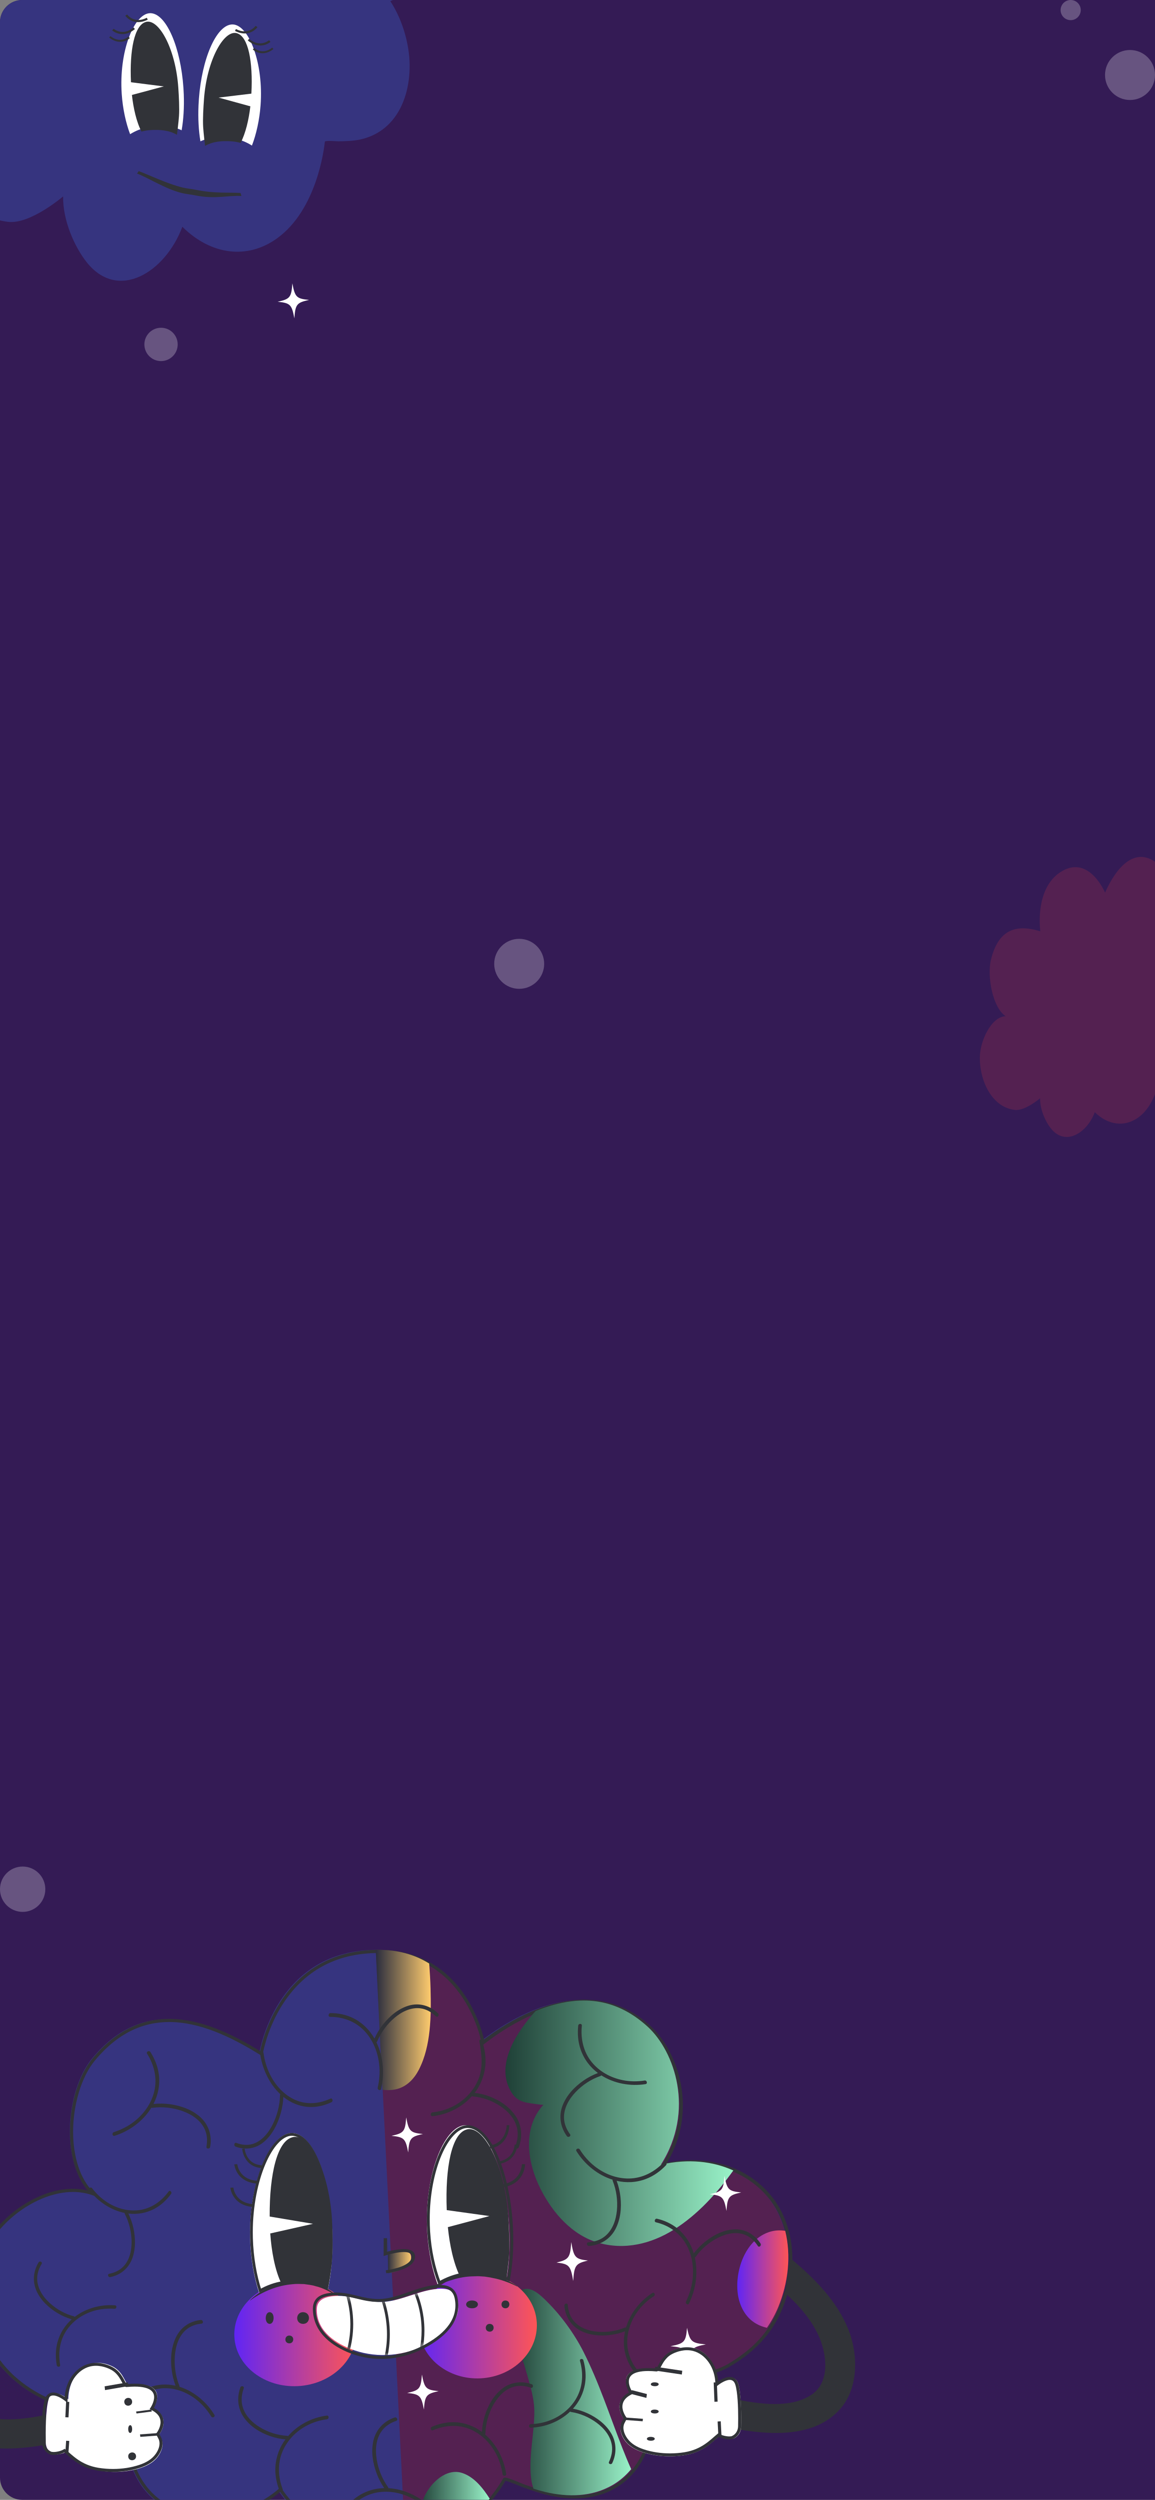 <svg width="208" height="450" viewBox="0 0 208 450" fill="none" xmlns="http://www.w3.org/2000/svg">
<rect x="0" y="0" width="208" height="450" fill="#808080" stroke="none"/>
<g clip-path="url(#clip0_633_8799)">
<rect width="208" height="450" fill="url(#paint0_linear_633_8799)"/>
<circle cx="192.814" cy="1.814" r="1.814" fill="white" fill-opacity="0.25"/>
<circle cx="29" cy="62" r="3" fill="white" fill-opacity="0.25"/>
<circle cx="93.5" cy="173.5" r="4.5" fill="white" fill-opacity="0.25"/>
<circle cx="203.5" cy="13.5" r="4.5" fill="white" fill-opacity="0.25"/>
<circle cx="4.081" cy="340.081" r="4.081" fill="white" fill-opacity="0.25"/>
<path d="M139.768 397.677C136.373 391.528 128.661 387.446 119.041 389.655C125.229 379.918 121.315 369.286 116.721 364.903C107.815 356.406 96.054 360.095 86.496 367.502C86.496 367.502 83.562 350.618 67.143 351.007C49.525 351.424 46.715 369.503 46.715 369.503C36.518 363.088 25.623 359.621 16.592 370.519C11.854 376.237 10.748 389.278 16.363 394.817C8.712 392.168 -0.85 399.13 -3.205 405.498C-6.142 413.441 -4.014 422.487 2.159 428.095C3.925 429.7 5.941 431.012 8.088 431.997C13.36 434.416 23.084 432.474 23.084 432.474C21.428 436.548 22.587 442.216 24.552 445.955C29.659 455.679 43.121 454.719 50.149 448.376C55.321 455.882 63.929 459.917 72.548 458.823C84.079 457.358 89.743 447.461 90.351 446.355C90.543 446.144 93.38 447.398 93.684 447.505C95.435 448.121 97.179 448.732 98.995 449.108C103.07 449.95 107.397 449.664 110.945 447.248C114.072 445.118 116.09 441.642 116.64 437.827C117.125 434.472 116.641 430.963 115.364 427.847C115.364 427.847 125.683 428.769 130.708 425.833C134.98 423.338 138.264 420.167 140.195 415.437C142.5 409.787 142.766 403.112 139.768 397.677Z" fill="#36347F"/>
<path d="M140.187 397.716L140.438 397.579C137.627 392.517 131.91 388.847 124.637 388.848C122.96 388.848 121.201 389.043 119.377 389.459L119.441 389.735L119.683 389.887C122.006 386.255 122.928 382.491 122.927 378.973C122.924 372.986 120.276 367.718 117.317 364.909C113.652 361.43 109.478 359.963 105.191 359.965C98.914 359.968 92.406 363.076 86.69 367.476L86.866 367.699L87.149 367.651C87.144 367.629 86.423 363.494 83.678 359.336C80.94 355.179 76.13 350.995 68.051 351C67.865 351 67.678 351.002 67.489 351.006C58.567 351.212 53.35 355.892 50.417 360.493C47.476 365.096 46.77 369.623 46.765 369.645L47.048 369.689L47.201 369.449C41.725 366.027 36.03 363.424 30.473 363.421C25.634 363.416 20.921 365.422 16.677 370.52C14.095 373.624 12.598 378.756 12.595 383.741C12.597 388.124 13.756 392.408 16.467 395.071L16.669 394.87L16.763 394.602C15.584 394.197 14.362 394.012 13.131 394.012C9.635 394.014 6.076 395.494 3.129 397.647C0.183 399.804 -2.155 402.633 -3.186 405.398C-4.077 407.791 -4.508 410.284 -4.508 412.754C-4.508 418.546 -2.136 424.214 2.258 428.183C4.049 429.8 6.091 431.121 8.266 432.112C10.358 433.064 13.07 433.345 15.628 433.346C19.734 433.346 23.442 432.609 23.453 432.607L23.396 432.33L23.131 432.224C22.56 433.62 22.317 435.185 22.317 436.79C22.318 439.991 23.281 443.352 24.611 445.872C27.337 451.036 32.422 453.238 37.627 453.233C42.381 453.232 47.262 451.42 50.679 448.358L50.486 448.148L50.249 448.308C54.914 455.038 62.348 459 70.1 459C71.044 459 71.993 458.941 72.942 458.821C78.789 458.084 83.147 455.219 86.113 452.41C89.08 449.6 90.663 446.839 90.976 446.274L90.725 446.138L90.937 446.328L90.775 446.184L90.832 446.394L90.937 446.328L90.775 446.184L90.832 446.394L90.802 446.28L90.814 446.397L90.832 446.394L90.802 446.28L90.814 446.397L90.814 446.398C90.833 446.397 90.918 446.408 91.023 446.435C91.402 446.529 92.084 446.787 92.686 447.029C92.988 447.15 93.273 447.268 93.499 447.361C93.726 447.455 93.884 447.521 93.965 447.549C95.717 448.161 97.475 448.775 99.319 449.154C100.666 449.431 102.041 449.586 103.41 449.587C106.241 449.587 109.051 448.918 111.5 447.26C114.703 445.091 116.76 441.561 117.322 437.695C117.448 436.827 117.51 435.948 117.51 435.069C117.51 432.517 116.991 429.96 116.027 427.62L115.761 427.727L115.736 428.009C115.741 428.01 117.286 428.147 119.475 428.147C122.963 428.142 128.071 427.813 131.263 425.968C135.575 423.467 138.923 420.26 140.879 415.489C142.029 412.689 142.678 409.639 142.678 406.606C142.678 403.48 141.987 400.371 140.438 397.579L140.187 397.716L139.935 397.852C141.432 400.549 142.105 403.562 142.105 406.606C142.105 409.56 141.471 412.54 140.348 415.276C138.441 419.915 135.213 423.015 130.973 425.479C127.987 427.222 122.919 427.585 119.475 427.58C118.393 427.58 117.469 427.547 116.817 427.513C116.164 427.478 115.788 427.445 115.787 427.445L115.318 427.403L115.495 427.834C116.432 430.106 116.936 432.593 116.936 435.069C116.936 435.922 116.877 436.774 116.754 437.614C116.214 441.337 114.232 444.724 111.176 446.792C108.838 448.375 106.152 449.02 103.41 449.02C102.085 449.02 100.748 448.869 99.436 448.599C97.642 448.231 95.908 447.628 94.156 447.015C94.107 446.998 93.894 446.91 93.62 446.797C93.204 446.625 92.627 446.389 92.1 446.193C91.836 446.095 91.585 446.007 91.369 445.943C91.149 445.879 90.98 445.834 90.814 445.831L90.685 445.846C90.638 445.859 90.572 445.883 90.512 445.948L90.49 445.973L90.474 446.002C90.177 446.537 88.622 449.249 85.716 452.001C82.809 454.753 78.563 457.541 72.869 458.259C71.945 458.376 71.02 458.434 70.1 458.434C62.548 458.434 55.286 454.572 50.722 447.988L50.537 447.72L50.294 447.938C46.998 450.897 42.234 452.668 37.627 452.667C32.574 452.662 27.739 450.561 25.119 445.609C23.831 443.174 22.889 439.878 22.89 436.79C22.89 435.241 23.126 433.746 23.662 432.436L23.862 431.948L23.34 432.051C23.339 432.052 23.114 432.097 22.707 432.165C21.487 432.37 18.656 432.78 15.628 432.78C13.114 432.781 10.464 432.493 8.506 431.598C6.383 430.63 4.39 429.34 2.645 427.764C-1.623 423.911 -3.935 418.394 -3.935 412.754C-3.935 410.349 -3.515 407.923 -2.648 405.593C-1.675 402.971 0.599 400.2 3.47 398.103C6.34 396.003 9.802 394.577 13.131 394.579C14.304 394.579 15.461 394.754 16.574 395.137L17.767 395.548L16.87 394.669C14.32 392.175 13.166 388.03 13.168 383.741C13.165 378.869 14.657 373.826 17.12 370.88C21.289 365.887 25.798 363.992 30.473 363.987C35.843 363.984 41.459 366.527 46.895 369.928L47.264 370.159L47.332 369.732C47.332 369.732 47.341 369.667 47.366 369.538C47.547 368.572 48.512 364.154 51.466 359.954C54.425 355.753 59.334 351.769 67.503 351.573C67.687 351.569 67.87 351.566 68.051 351.566C75.916 351.571 80.514 355.595 83.198 359.646C84.535 361.671 85.384 363.702 85.897 365.224C86.153 365.985 86.325 366.618 86.433 367.06C86.487 367.281 86.525 367.455 86.55 367.571C86.574 367.689 86.584 367.747 86.584 367.748L86.665 368.213L87.042 367.923C92.695 363.567 99.11 360.529 105.191 360.532C109.346 360.534 113.35 361.936 116.92 365.318C119.754 367.999 122.358 373.155 122.354 378.973C122.354 382.394 121.462 386.045 119.199 389.584L118.827 390.166L119.506 390.011C121.29 389.604 123.005 389.415 124.637 389.415C131.712 389.416 137.223 392.973 139.935 397.852L140.187 397.716Z" fill="#313338"/>
<path d="M73.036 459C84.486 457.533 90.11 447.62 90.714 446.512C90.905 446.301 93.722 447.557 94.023 447.664C95.762 448.28 97.494 448.892 99.297 449.269C103.344 450.113 107.64 449.826 111.163 447.406C114.268 445.272 116.272 441.79 116.818 437.97C117.3 434.609 116.819 431.094 115.551 427.973C115.551 427.973 125.797 428.897 130.787 425.956C135.029 423.457 138.29 420.281 140.207 415.543C142.496 409.884 142.761 403.198 139.783 397.754C136.412 391.594 128.755 387.506 119.202 389.719C125.346 379.965 121.46 369.316 116.899 364.926C108.055 356.415 96.377 360.11 86.886 367.53C86.886 367.53 83.973 350.617 67.669 351.007" fill="#542151"/>
<path d="M73.109 459C78.942 458.261 83.29 455.392 86.249 452.578C89.208 449.763 90.788 446.998 91.1 446.432L90.849 446.296L91.061 446.486L90.9 446.341L90.956 446.552L91.061 446.486L90.9 446.341L90.956 446.552L90.926 446.438L90.938 446.555L90.956 446.552L90.926 446.438L90.938 446.555L90.939 446.556C90.958 446.554 91.042 446.566 91.147 446.593C91.525 446.687 92.205 446.945 92.806 447.188C93.108 447.309 93.392 447.427 93.617 447.52C93.844 447.615 94.001 447.681 94.082 447.709C95.83 448.322 97.584 448.937 99.423 449.317C100.766 449.594 102.139 449.75 103.505 449.75C106.328 449.75 109.132 449.08 111.574 447.419C114.77 445.247 116.822 441.711 117.383 437.839C117.508 436.969 117.57 436.089 117.57 435.209C117.57 432.652 117.052 430.091 116.09 427.747L115.825 427.854L115.8 428.136C115.806 428.137 117.347 428.274 119.531 428.274C123.01 428.269 128.106 427.94 131.291 426.093C135.592 423.587 138.931 420.374 140.884 415.595C142.03 412.791 142.678 409.736 142.678 406.699C142.678 403.567 141.989 400.452 140.443 397.657C137.639 392.585 131.936 388.91 124.68 388.911C123.007 388.911 121.253 389.106 119.433 389.523L119.497 389.8L119.738 389.951C122.055 386.313 122.975 382.543 122.975 379.019C122.971 373.023 120.33 367.746 117.378 364.932C113.721 361.447 109.557 359.978 105.281 359.98C99.019 359.983 92.526 363.096 86.825 367.503L87 367.727L87.282 367.679C87.277 367.657 86.558 363.514 83.819 359.35C81.088 355.186 76.29 350.995 68.23 351C68.045 351 67.858 351.002 67.669 351.006L67.683 351.574C67.867 351.57 68.049 351.567 68.23 351.567C76.077 351.572 80.663 355.602 83.341 359.66C84.675 361.689 85.522 363.723 86.033 365.247C86.288 366.009 86.461 366.644 86.568 367.087C86.622 367.308 86.66 367.482 86.684 367.599C86.708 367.717 86.718 367.775 86.718 367.775L86.799 368.242L87.176 367.951C92.814 363.588 99.214 360.545 105.281 360.548C109.426 360.55 113.42 361.954 116.982 365.342C119.809 368.028 122.406 373.192 122.403 379.019C122.402 382.446 121.513 386.103 119.255 389.648L118.884 390.231L119.561 390.076C121.341 389.668 123.052 389.478 124.68 389.478C131.738 389.48 137.236 393.042 139.941 397.929C141.435 400.631 142.106 403.649 142.106 406.699C142.106 409.657 141.474 412.642 140.354 415.382C138.451 420.03 135.231 423.134 131.001 425.603C128.022 427.349 122.967 427.712 119.531 427.707C118.451 427.707 117.529 427.673 116.879 427.64C116.228 427.605 115.852 427.571 115.852 427.571L115.384 427.53L115.561 427.961C116.495 430.236 116.998 432.728 116.998 435.209C116.998 436.062 116.939 436.916 116.816 437.757C116.277 441.487 114.3 444.879 111.252 446.951C108.919 448.536 106.239 449.182 103.505 449.182C102.182 449.182 100.848 449.031 99.539 448.761C97.75 448.392 96.02 447.788 94.273 447.174C94.224 447.157 94.011 447.069 93.737 446.955C93.323 446.784 92.747 446.547 92.222 446.351C91.958 446.252 91.708 446.165 91.492 446.1C91.273 446.036 91.104 445.991 90.939 445.988L90.81 446.003C90.762 446.017 90.697 446.04 90.637 446.106L90.615 446.13L90.599 446.159C90.303 446.695 88.751 449.412 85.853 452.168C82.953 454.925 78.716 457.717 73.037 458.437L73.109 459Z" fill="#313338"/>
<path d="M112.051 440.605C109.78 434.825 107.879 428.874 105.058 423.318C103.436 420.124 101.077 416.866 98.517 414.328C97.568 413.387 95.836 411.591 94.283 412.103C91.621 412.982 92.511 418.036 92.88 419.932C93.474 422.979 94.512 425.918 95.335 428.909C95.685 430.186 96.012 431.487 96.149 432.807C96.298 434.237 96.188 435.699 96.066 437.126C95.81 440.108 95.292 443.132 95.644 446.126C95.722 446.788 95.876 447.402 96.07 447.99C97.016 448.287 97.97 448.555 98.945 448.754C103.06 449.593 107.43 449.309 111.013 446.898C112.02 446.221 112.897 445.396 113.665 444.479C113.094 443.2 112.561 441.904 112.051 440.605Z" fill="url(#paint1_linear_633_8799)"/>
<path d="M71.584 376.021C73.337 375.529 74.601 374.185 75.44 372.554C77.645 368.264 77.652 362.789 77.539 358.054C77.502 356.516 77.406 354.986 77.291 353.457C74.794 351.906 71.64 350.908 67.669 351.007L68.875 376.18C69.792 376.301 70.725 376.262 71.584 376.021Z" fill="url(#paint2_linear_633_8799)"/>
<path d="M83.207 445.158C80.37 444.248 77.689 446.9 76.582 449.086C75.263 451.691 75.294 454.75 75.703 457.597C81.66 456.127 85.774 452.556 88.191 449.794C86.982 447.897 85.394 445.86 83.207 445.158Z" fill="url(#paint3_linear_633_8799)"/>
<path d="M138.721 401.726C134.343 403 132.383 408.493 132.834 412.658C133.059 414.725 133.979 416.81 135.747 418.021C136.477 418.521 137.278 418.841 138.113 419.026C138.904 417.881 139.6 416.639 140.168 415.25C141.926 410.953 142.515 406.071 141.409 401.575C140.524 401.438 139.621 401.464 138.721 401.726Z" fill="url(#paint4_linear_633_8799)"/>
<path d="M96.449 362.008C93.084 365.76 88.995 371.718 92.158 376.744C92.771 377.718 93.658 378.251 94.771 378.485C95.106 378.556 97.769 378.978 97.87 378.868C93.972 383.132 94.986 389.438 97.414 394.173C99.568 398.372 103.03 402.342 107.715 403.711C112.445 405.092 117.247 403.931 121.339 401.367C125.635 398.674 129.133 394.798 132.063 390.71C128.447 389.073 123.994 388.523 119.023 389.662C125.198 379.964 121.495 369.257 116.632 364.823C110.509 359.239 103.707 359.062 96.449 362.008Z" fill="url(#paint5_linear_633_8799)"/>
<path d="M76.161 384.147C73.931 384.635 73.687 384.939 73.51 387.468C73.047 384.977 72.772 384.703 70.5 384.476C72.731 383.989 72.974 383.684 73.151 381.156C73.614 383.647 73.89 383.921 76.161 384.147Z" fill="white"/>
<path d="M105.881 406.921C103.65 407.463 103.408 407.801 103.23 410.61C102.767 407.843 102.491 407.538 100.22 407.287C102.451 406.745 102.694 406.406 102.872 403.597C103.334 406.365 103.61 406.67 105.881 406.921Z" fill="white"/>
<path d="M133.479 394.667C131.248 395.154 131.005 395.459 130.827 397.987C130.365 395.497 130.089 395.222 127.818 394.996C130.049 394.508 130.292 394.204 130.469 391.675C130.932 394.166 131.208 394.441 133.479 394.667Z" fill="white"/>
<path d="M127.11 422.017C124.601 422.505 124.327 422.81 124.128 425.338C123.607 422.847 123.297 422.573 120.742 422.346C123.252 421.858 123.525 421.554 123.724 419.026C124.245 421.517 124.556 421.791 127.11 422.017Z" fill="white"/>
<path d="M78.992 430.433C76.761 430.921 76.518 431.226 76.34 433.753C75.878 431.263 75.602 430.989 73.331 430.762C75.561 430.274 75.804 429.97 75.982 427.442C76.444 429.933 76.721 430.207 78.992 430.433Z" fill="white"/>
<path d="M136.954 403.844C135.848 402.172 134.123 401.206 132.184 401.314C130.287 401.42 128.495 402.328 126.995 403.524C126.23 404.133 125.54 404.843 124.94 405.631C124.434 403.956 123.513 402.428 122.114 401.25C121.012 400.323 119.698 399.721 118.33 399.399C117.931 399.305 117.728 399.947 118.129 400.041C120.33 400.56 122.313 401.847 123.512 403.907C124.635 405.835 124.992 408.155 124.718 410.386C124.55 411.746 124.14 413.071 123.544 414.286C123.355 414.67 123.889 415.042 124.078 414.654C125.323 412.119 125.743 409.092 125.13 406.367L125.278 406.254C126.323 404.801 127.733 403.613 129.287 402.827C130.774 402.074 132.541 401.665 134.137 402.28C135.118 402.657 135.889 403.404 136.481 404.3C136.716 404.656 137.187 404.198 136.954 403.844Z" fill="#313338"/>
<path d="M78.873 362.408C77.406 361.023 75.487 360.476 73.601 361.034C71.755 361.58 70.194 362.89 68.986 364.413C68.371 365.19 67.852 366.048 67.438 366.963C66.562 365.435 65.309 364.148 63.663 363.318C62.368 362.664 60.937 362.38 59.517 362.381C59.103 362.383 59.048 363.06 59.464 363.059C61.75 363.056 63.994 363.859 65.642 365.601C67.184 367.233 68.06 369.429 68.293 371.684C68.436 373.058 68.332 374.455 68.019 375.787C67.92 376.208 68.53 376.449 68.629 376.025C69.283 373.244 69.011 370.174 67.792 367.641C67.841 367.607 67.885 367.564 67.913 367.496C68.613 365.825 69.734 364.329 71.087 363.195C72.383 362.109 74.032 361.296 75.743 361.527C76.796 361.67 77.725 362.224 78.51 362.965C78.822 363.26 79.183 362.7 78.873 362.408Z" fill="#313338"/>
<path d="M37.851 386.463C38.204 384.455 37.598 382.483 36.077 381.109C34.587 379.765 32.612 379.067 30.653 378.789C29.654 378.648 28.64 378.633 27.637 378.741C28.439 377.18 28.829 375.413 28.614 373.534C28.446 372.056 27.889 370.649 27.096 369.399C26.866 369.035 26.262 369.335 26.494 369.702C27.77 371.713 28.342 374.105 27.787 376.455C27.268 378.656 25.901 380.561 24.125 381.93C23.043 382.765 21.806 383.394 20.506 383.806C20.096 383.935 20.232 384.597 20.645 384.466C23.358 383.607 25.801 381.784 27.262 379.402C27.317 379.428 27.378 379.443 27.451 379.433C29.253 379.189 31.14 379.404 32.852 380.011C34.491 380.592 36.095 381.625 36.853 383.252C37.318 384.252 37.368 385.356 37.179 386.431C37.104 386.858 37.777 386.887 37.851 386.463Z" fill="#313338"/>
<path d="M71.06 435.176C69.151 435.828 67.727 437.309 67.255 439.311C66.794 441.268 67.124 443.344 67.811 445.205C68.161 446.154 68.629 447.054 69.198 447.887C67.463 447.929 65.745 448.433 64.216 449.524C63.014 450.383 62.056 451.549 61.347 452.848C61.14 453.226 61.687 453.614 61.895 453.233C63.036 451.143 64.841 449.491 67.144 448.851C69.3 448.253 71.601 448.543 73.631 449.451C74.868 450.004 76 450.793 76.973 451.741C77.28 452.04 77.79 451.603 77.48 451.301C75.449 449.323 72.709 448.045 69.95 447.9L69.888 447.717C68.821 446.247 68.114 444.48 67.83 442.68C67.557 440.957 67.694 439.046 68.746 437.598C69.394 436.707 70.329 436.134 71.352 435.784C71.757 435.645 71.463 435.039 71.06 435.176Z" fill="#313338"/>
<path d="M102.078 384.516C100.905 382.891 100.585 380.874 101.323 378.986C102.045 377.138 103.47 375.648 105.063 374.539C105.875 373.973 106.754 373.513 107.676 373.167C106.303 372.136 105.202 370.74 104.58 368.979C104.09 367.594 103.971 366.1 104.125 364.642C104.17 364.218 104.826 364.219 104.782 364.646C104.533 366.992 105.064 369.366 106.561 371.206C107.963 372.929 109.979 374.016 112.12 374.449C113.425 374.713 114.777 374.726 116.09 374.518C116.505 374.453 116.671 375.1 116.253 375.165C113.513 375.598 110.592 375.057 108.29 373.588C108.253 373.635 108.206 373.676 108.138 373.7C106.458 374.276 104.901 375.298 103.667 376.591C102.486 377.828 101.529 379.451 101.567 381.227C101.591 382.32 102.024 383.321 102.653 384.191C102.902 384.537 102.326 384.859 102.078 384.516Z" fill="#313338"/>
<path d="M43.279 429.778C42.606 431.659 42.828 433.68 44 435.287C45.147 436.859 46.855 437.893 48.621 438.518C49.522 438.836 50.459 439.034 51.406 439.111C50.394 440.478 49.728 442.12 49.603 443.978C49.505 445.441 49.778 446.906 50.296 448.261C50.447 448.655 51.058 448.473 50.906 448.076C50.071 445.895 49.954 443.474 50.873 441.298C51.733 439.26 53.328 437.661 55.208 436.657C56.353 436.045 57.608 435.66 58.882 435.496C59.285 435.444 59.273 434.779 58.867 434.831C56.208 435.172 53.63 436.496 51.867 438.538C51.821 438.504 51.767 438.477 51.698 438.473C49.987 438.384 48.276 437.834 46.796 436.936C45.379 436.075 44.07 434.784 43.65 433.071C43.391 432.017 43.536 430.938 43.896 429.931C44.039 429.532 43.42 429.381 43.279 429.778Z" fill="#313338"/>
<path d="M101.637 415.043C101.788 416.959 102.788 418.615 104.468 419.506C106.111 420.377 108.038 420.543 109.855 420.33C110.78 420.221 111.69 419.993 112.561 419.655C112.206 421.271 112.269 422.976 112.897 424.64C113.391 425.948 114.216 427.1 115.215 428.052C115.506 428.329 115.975 427.911 115.683 427.632C114.075 426.1 113.008 424.053 112.958 421.777C112.911 419.644 113.69 417.579 114.958 415.906C115.732 414.887 116.692 414.018 117.758 413.332C118.095 413.116 117.82 412.545 117.48 412.763C115.255 414.194 113.496 416.44 112.743 418.962L112.566 418.978C111.013 419.632 109.276 419.885 107.604 419.739C106.005 419.6 104.33 419.04 103.276 417.736C102.627 416.934 102.326 415.938 102.246 414.912C102.214 414.505 101.605 414.639 101.637 415.043Z" fill="#313338"/>
<path d="M95.738 429.182C93.878 428.535 91.902 428.811 90.354 430.056C88.841 431.275 87.867 433.058 87.297 434.891C87.007 435.826 86.835 436.794 86.782 437.771C85.417 436.762 83.792 436.117 81.966 436.033C80.53 435.966 79.1 436.282 77.784 436.849C77.401 437.014 77.594 437.638 77.98 437.472C80.098 436.56 82.469 436.381 84.625 437.275C86.644 438.112 88.249 439.715 89.279 441.626C89.906 442.79 90.314 444.072 90.504 445.38C90.565 445.793 91.217 445.765 91.156 445.348C90.758 442.618 89.399 439.998 87.354 438.233C87.387 438.184 87.412 438.128 87.414 438.056C87.46 436.293 87.959 434.519 88.805 432.975C89.615 431.495 90.849 430.118 92.519 429.643C93.546 429.352 94.607 429.475 95.603 429.822C95.999 429.959 96.131 429.319 95.738 429.182Z" fill="#313338"/>
<path d="M106.086 404.298C108.111 404.148 109.867 403.082 110.822 401.281C111.756 399.518 111.948 397.444 111.737 395.487C111.629 394.49 111.396 393.51 111.046 392.57C112.749 392.962 114.552 392.906 116.313 392.241C117.699 391.718 118.923 390.838 119.936 389.769C120.231 389.458 119.793 388.95 119.496 389.262C117.865 390.983 115.695 392.118 113.29 392.156C111.037 392.193 108.863 391.34 107.108 389.964C106.037 389.124 105.128 388.085 104.412 386.933C104.187 386.569 103.581 386.861 103.809 387.229C105.301 389.633 107.659 391.542 110.316 392.369C110.305 392.428 110.304 392.491 110.332 392.559C111.009 394.236 111.262 396.108 111.094 397.905C110.934 399.627 110.329 401.425 108.944 402.551C108.091 403.244 107.037 403.561 105.953 403.641C105.522 403.673 105.659 404.329 106.086 404.298Z" fill="#313338"/>
<path d="M93.421 386.536C94.142 384.624 93.967 382.544 92.828 380.864C91.713 379.22 90.021 378.113 88.261 377.425C87.364 377.074 86.428 376.846 85.478 376.742C86.527 375.366 87.234 373.699 87.404 371.794C87.538 370.296 87.298 368.786 86.809 367.381C86.667 366.972 86.259 367.093 86.337 367.523C86.784 369.974 87.04 372.302 86.065 374.511C85.152 376.58 83.513 378.178 81.6 379.159C80.435 379.757 79.166 380.119 77.882 380.252C77.477 380.295 77.472 380.978 77.881 380.935C80.561 380.656 83.181 379.366 85.001 377.316C85.047 377.354 85.1 377.383 85.17 377.388C86.886 377.525 88.592 378.136 90.057 379.097C91.461 380.018 92.744 381.378 93.126 383.147C93.361 384.236 93.19 385.339 92.804 386.363C92.651 386.769 93.269 386.939 93.421 386.536Z" fill="#313338"/>
<path d="M19.852 409.903C21.654 409.552 23.122 408.376 23.796 406.599C24.455 404.859 24.417 402.908 24.029 401.108C23.832 400.191 23.522 399.302 23.113 398.463C24.682 398.651 26.293 398.41 27.807 397.607C28.998 396.975 30.006 396.028 30.807 394.927C31.04 394.606 30.596 394.178 30.361 394.501C29.072 396.273 27.24 397.557 25.085 397.844C23.067 398.113 21.03 397.545 19.314 396.446C18.268 395.777 17.346 394.904 16.588 393.905C16.348 393.59 15.834 393.926 16.076 394.244C17.66 396.327 19.969 397.86 22.438 398.352L22.471 398.528C23.249 400.019 23.666 401.735 23.698 403.426C23.728 405.046 23.368 406.785 22.239 407.978C21.544 408.713 20.63 409.118 19.665 409.306C19.282 409.38 19.471 409.977 19.852 409.903Z" fill="#313338"/>
<path d="M110.258 443.376C111.078 441.626 111.04 439.657 110.041 437.995C109.063 436.369 107.493 435.208 105.831 434.437C104.983 434.044 104.09 433.763 103.176 433.598C104.279 432.376 105.07 430.857 105.355 429.076C105.579 427.675 105.443 426.236 105.058 424.88C104.946 424.485 104.335 424.602 104.448 425C105.068 427.182 104.97 429.529 103.885 431.54C102.87 433.423 101.179 434.812 99.262 435.6C98.095 436.081 96.841 436.333 95.588 436.369C95.192 436.38 95.145 437.022 95.544 437.011C98.16 436.937 100.782 435.907 102.675 434.106C102.718 434.144 102.768 434.175 102.836 434.185C104.491 434.434 106.106 435.129 107.466 436.137C108.769 437.103 109.928 438.473 110.186 440.165C110.345 441.206 110.11 442.233 109.671 443.17C109.497 443.542 110.085 443.746 110.258 443.376Z" fill="#313338"/>
<path d="M42.422 386.414C44.211 387.088 46.111 386.8 47.598 385.503C49.054 384.235 49.99 382.377 50.539 380.467C50.818 379.493 50.983 378.485 51.034 377.467C52.346 378.518 53.908 379.191 55.664 379.278C57.046 379.348 58.42 379.018 59.686 378.428C60.053 378.257 59.868 377.606 59.498 377.779C57.461 378.728 55.181 378.915 53.108 377.984C51.167 377.112 49.623 375.443 48.633 373.452C48.029 372.24 47.638 370.904 47.454 369.542C47.397 369.112 46.769 369.141 46.827 369.575C47.21 372.418 48.517 375.147 50.484 376.987C50.452 377.037 50.428 377.096 50.426 377.17C50.382 379.006 49.902 380.854 49.088 382.464C48.31 384.005 47.123 385.44 45.517 385.933C44.53 386.237 43.51 386.109 42.551 385.748C42.172 385.604 42.044 386.272 42.422 386.414Z" fill="#313338"/>
<path d="M36.162 417.625C34.232 417.809 32.574 418.905 31.691 420.725C30.828 422.507 30.678 424.588 30.91 426.544C31.029 427.542 31.267 428.52 31.616 429.456C29.984 429.091 28.266 429.177 26.595 429.872C25.281 430.419 24.128 431.321 23.178 432.409C22.902 432.725 23.328 433.227 23.606 432.909C25.135 431.158 27.187 429.986 29.481 429.907C31.63 429.834 33.718 430.652 35.415 432.003C36.449 432.825 37.334 433.851 38.035 434.994C38.256 435.354 38.829 435.051 38.606 434.688C37.143 432.304 34.864 430.43 32.315 429.645C32.325 429.585 32.325 429.522 32.297 429.455C31.625 427.786 31.353 425.916 31.485 424.112C31.611 422.385 32.159 420.573 33.464 419.422C34.266 418.714 35.266 418.378 36.3 418.28C36.71 418.241 36.569 417.586 36.162 417.625Z" fill="#313338"/>
<path d="M6.945 407.263C5.972 408.876 5.816 410.792 6.631 412.511C7.428 414.192 8.851 415.484 10.403 416.408C11.194 416.878 12.041 417.245 12.919 417.501C11.719 418.57 10.796 419.963 10.343 421.662C9.987 422.999 9.98 424.41 10.224 425.767C10.295 426.162 10.903 426.112 10.832 425.715C10.439 423.53 10.765 421.263 12.023 419.425C13.201 417.702 14.992 416.532 16.944 415.967C18.134 415.623 19.385 415.511 20.616 415.608C21.004 415.638 21.113 415.018 20.721 414.988C18.154 414.785 15.488 415.51 13.458 417.06L13.309 416.966C11.713 416.55 10.201 415.706 8.968 414.585C7.788 413.51 6.789 412.059 6.701 410.388C6.648 409.361 6.978 408.389 7.499 407.525C7.706 407.183 7.15 406.923 6.945 407.263Z" fill="#313338"/>
<path d="M64.12 419.494C64.393 424.712 59.71 429.204 53.659 429.527C47.608 429.849 42.48 425.881 42.206 420.662C41.932 415.443 46.616 410.951 52.667 410.629C58.718 410.306 63.846 414.275 64.12 419.494Z" fill="url(#paint6_linear_633_8799)"/>
<path d="M75.466 419.228C75.746 424.448 80.72 428.432 86.575 428.126C92.431 427.821 96.95 423.342 96.67 418.123C96.39 412.903 91.416 408.919 85.56 409.224C79.706 409.53 75.186 414.008 75.466 419.228Z" fill="url(#paint7_linear_633_8799)"/>
<path d="M59.866 402.156C59.88 402.676 59.888 403.183 59.885 403.691C59.877 406.833 59.568 409.763 59.025 412.275C58.413 411.958 57.767 411.689 57.086 411.481C55.729 411.041 54.389 411.031 52.835 411.074C52.293 411.089 51.595 411.117 51.08 411.197C49.441 411.428 47.962 411.973 46.657 412.714C45.755 410.009 45.14 406.568 45.04 403.029C44.752 392.875 48.692 384.067 52.479 383.962C52.666 383.957 52.848 383.97 53.029 384.006C56.585 384.648 59.592 392.492 59.866 402.156Z" fill="white"/>
<path d="M59.617 402.014L59.368 402.021C59.38 402.442 59.387 402.855 59.387 403.265C59.387 403.348 59.387 403.431 59.386 403.514V403.516C59.379 406.575 59.082 409.425 58.561 411.864L58.805 411.916L58.92 411.695C58.316 411.377 57.677 411.108 57.004 410.9L56.931 411.139L57.008 410.901C55.958 410.556 54.921 410.475 53.811 410.475C53.486 410.475 53.155 410.481 52.815 410.491C52.288 410.506 51.609 410.532 51.087 410.614L51.126 410.861L51.09 410.614C49.473 410.844 48.013 411.389 46.728 412.129L46.852 412.346L47.088 412.267C46.224 409.648 45.633 406.3 45.537 402.862C45.528 402.52 45.523 402.18 45.523 401.841C45.522 397.126 46.436 392.772 47.78 389.601C48.452 388.016 49.231 386.728 50.045 385.843C50.86 384.954 51.699 384.482 52.486 384.461L52.553 384.46C52.693 384.46 52.827 384.472 52.96 384.5L52.963 384.501H52.965C53.74 384.641 54.523 385.193 55.26 386.121C57.481 388.902 59.176 394.967 59.368 402.021L59.617 402.014L59.866 402.007C59.733 397.255 58.938 392.95 57.736 389.736C57.135 388.129 56.433 386.795 55.65 385.809C54.867 384.827 53.998 384.183 53.055 384.009L53.01 384.255L53.06 384.011C52.891 383.976 52.721 383.961 52.553 383.961L52.472 383.962C51.491 383.992 50.546 384.561 49.679 385.504C48.378 386.923 47.223 389.212 46.383 392.046C45.544 394.879 45.025 398.256 45.025 401.841C45.025 402.184 45.03 402.529 45.04 402.875C45.137 406.363 45.735 409.749 46.615 412.424L46.711 412.714L46.976 412.562C48.212 411.851 49.61 411.329 51.16 411.108H51.163L51.164 411.107C51.64 411.033 52.309 411.004 52.83 410.99C53.167 410.981 53.494 410.974 53.811 410.974C54.898 410.974 55.874 411.054 56.853 411.376L56.855 411.377L56.857 411.377C57.5 411.576 58.111 411.833 58.689 412.137L58.98 412.29L59.048 411.968C59.578 409.491 59.878 406.607 59.884 403.517V403.518C59.885 403.434 59.886 403.35 59.886 403.265C59.886 402.849 59.878 402.432 59.866 402.008L59.617 402.014Z" fill="#313338"/>
<path d="M53.081 384.663C52.919 384.667 52.758 384.696 52.604 384.747C49.956 385.486 48.519 391.22 48.565 399.001L56.368 400.312L48.669 402.047C48.888 405.215 49.494 408.534 50.596 410.905C51.292 410.744 52.014 410.653 52.762 410.633C55.089 410.568 57.326 410.883 59.059 412.013C59.086 411.906 59.562 409.079 59.733 407.52C59.932 405.672 59.899 402.87 59.84 400.757C59.583 391.773 56.138 384.579 53.081 384.663Z" fill="#313338"/>
<path d="M43.61 386.806C43.613 386.828 43.669 387.624 44.138 388.463C44.602 389.303 45.512 390.175 47.123 390.273L47.148 389.776C45.672 389.677 44.931 388.93 44.517 388.2C44.312 387.834 44.195 387.471 44.131 387.201C44.099 387.066 44.08 386.954 44.069 386.878L44.058 386.792L44.056 386.766L43.61 386.806Z" fill="#313338"/>
<path d="M42.195 389.61C42.198 389.633 42.265 390.428 42.828 391.268C43.386 392.108 44.477 392.98 46.41 393.078L46.441 392.582C44.67 392.483 43.78 391.734 43.283 391.005C43.036 390.639 42.897 390.276 42.82 390.006C42.781 389.871 42.758 389.759 42.745 389.682L42.732 389.596L42.729 389.571L42.195 389.61Z" fill="#313338"/>
<path d="M41.487 393.818C41.49 393.841 41.557 394.636 42.12 395.476C42.678 396.316 43.77 397.188 45.703 397.286L45.733 396.789C43.963 396.69 43.072 395.942 42.575 395.213C42.329 394.847 42.189 394.483 42.112 394.213C42.073 394.078 42.05 393.967 42.038 393.891L42.025 393.804L42.022 393.779L41.487 393.818Z" fill="#313338"/>
<path d="M45.025 414.074C46.048 413.069 47.273 412.314 48.563 411.72C49.858 411.132 51.255 410.796 52.669 410.643C54.087 410.543 55.534 410.667 56.888 411.123C57.222 411.248 57.568 411.335 57.889 411.489L58.846 411.963C59.166 412.116 59.451 412.337 59.741 412.544C60.032 412.748 60.316 412.96 60.593 413.178L60.566 413.223C59.373 412.512 58.138 411.838 56.789 411.529C56.133 411.31 55.442 411.269 54.765 411.161C54.079 411.143 53.392 411.098 52.709 411.182C51.343 411.291 49.991 411.613 48.702 412.115C47.417 412.623 46.177 413.28 45.056 414.117L45.025 414.074Z" fill="#313338"/>
<path d="M91.636 400.528C91.668 401.047 91.693 401.555 91.706 402.062C91.802 405.207 91.591 408.148 91.133 410.679C90.515 410.381 89.864 410.134 89.181 409.948C87.819 409.551 86.333 409.384 84.791 409.477C84.253 409.509 83.723 409.572 83.213 409.669C81.593 409.953 80.11 410.528 78.838 411.312C77.854 408.634 77.153 405.419 76.938 401.881C76.32 391.732 79.944 382.792 83.703 382.563C83.889 382.552 84.07 382.559 84.251 382.59C87.805 383.117 91.048 390.867 91.636 400.528Z" fill="white"/>
<path d="M92.084 400.388L91.825 400.403C91.857 400.909 91.882 401.402 91.895 401.896V401.897C91.911 402.382 91.918 402.862 91.918 403.336C91.918 405.854 91.706 408.208 91.319 410.274L91.574 410.319L91.687 410.094C91.047 409.796 90.374 409.548 89.665 409.362L89.597 409.603L89.67 409.363C88.516 409.039 87.279 408.868 85.995 408.868C85.711 408.868 85.424 408.877 85.136 408.893C84.581 408.926 84.034 408.988 83.505 409.085L83.554 409.33L83.509 409.084C81.835 409.368 80.303 409.942 78.987 410.725L79.123 410.938L79.366 410.852C78.378 408.257 77.674 405.134 77.457 401.696C77.41 400.951 77.388 400.211 77.388 399.482C77.387 395.025 78.234 390.937 79.509 387.955C80.146 386.464 80.89 385.251 81.677 384.41C82.464 383.567 83.282 383.107 84.066 383.063L84.215 383.058C84.332 383.058 84.447 383.067 84.561 383.086H84.564L84.567 383.087C85.378 383.201 86.211 383.727 87.01 384.632C89.416 387.341 91.386 393.352 91.825 400.403L92.084 400.388L92.343 400.372C92.043 395.623 91.07 391.343 89.71 388.167C89.029 386.579 88.253 385.267 87.405 384.307C86.557 383.35 85.63 382.735 84.643 382.592L84.604 382.839L84.648 382.593C84.503 382.569 84.359 382.558 84.215 382.558L84.034 382.563C83.058 382.622 82.132 383.176 81.291 384.076C78.778 386.778 76.875 392.703 76.869 399.482C76.869 400.221 76.892 400.971 76.939 401.727C77.159 405.212 77.873 408.38 78.88 411.024L78.989 411.312L79.259 411.151C80.519 410.401 81.989 409.849 83.598 409.577L83.6 409.576H83.602C84.106 409.484 84.632 409.424 85.168 409.393C85.445 409.376 85.721 409.368 85.995 409.368C87.231 409.368 88.42 409.532 89.524 409.843L89.527 409.844L89.529 409.844C90.205 410.022 90.849 410.259 91.461 410.544L91.769 410.687L91.829 410.363C92.223 408.263 92.436 405.881 92.436 403.336C92.436 402.857 92.429 402.371 92.414 401.881V401.883C92.4 401.382 92.374 400.882 92.343 400.372L92.084 400.388Z" fill="#313338"/>
<path d="M84.408 383.263C84.25 383.273 84.093 383.306 83.944 383.363C81.374 384.192 80.153 390.013 80.451 397.847L88.138 398.915L80.653 400.911C80.97 404.093 81.672 407.416 82.829 409.768C83.505 409.583 84.21 409.468 84.942 409.424C87.22 409.284 89.422 409.528 91.156 410.61C91.179 410.502 91.554 407.639 91.67 406.064C91.805 404.196 91.682 401.375 91.555 399.251C91.01 390.212 87.401 383.079 84.408 383.263Z" fill="#313338"/>
<path d="M91.249 382.558V382.561C91.249 382.593 91.242 383.4 90.858 384.239C90.469 385.075 89.737 385.956 88.191 386.221L88.261 386.766C89.949 386.487 90.849 385.458 91.283 384.494C91.722 383.53 91.728 382.644 91.729 382.561V382.558H91.249Z" fill="#313338"/>
<path d="M92.663 386.065V386.067C92.664 386.094 92.657 386.767 92.272 387.465C91.884 388.163 91.152 388.896 89.606 389.118L89.676 389.571C91.364 389.339 92.263 388.481 92.698 387.678C93.137 386.875 93.143 386.136 93.144 386.067V386.065H92.663Z" fill="#313338"/>
<path d="M93.983 389.571V389.575C93.983 389.606 93.974 390.413 93.513 391.252C93.047 392.089 92.169 392.969 90.314 393.234L90.398 393.779C92.423 393.5 93.503 392.471 94.024 391.507C94.55 390.543 94.558 389.658 94.559 389.575V389.571H93.983Z" fill="#313338"/>
<path d="M93.115 411.589C92.492 411.276 91.867 410.986 91.219 410.767C90.582 410.523 89.934 410.325 89.278 410.175C88.947 410.117 88.622 410.037 88.295 409.97L87.307 409.817L86.313 409.751C85.981 409.728 85.65 409.766 85.319 409.766C83.996 409.781 82.671 409.998 81.391 410.418C80.089 410.776 78.867 411.406 77.603 412.013L77.576 411.968C78.173 411.602 78.747 411.184 79.366 410.862C79.995 410.563 80.605 410.211 81.269 410.012C82.561 409.5 83.937 409.275 85.306 409.215C86.68 409.165 88.058 409.363 89.38 409.76C90.704 410.154 91.984 410.738 93.144 411.544L93.115 411.589Z" fill="#313338"/>
<path d="M69.264 414.348C65.919 414.601 63.529 413.112 60.452 413.303C58.725 413.411 57.067 413.853 57.055 415.743C57.035 419.205 59.755 421.462 63.028 422.786C67.255 424.496 72.078 424.257 76.205 422.337C79.681 420.721 83.272 418.031 82.396 413.984C81.995 412.134 80.385 411.91 78.66 412.045C75.587 412.285 72.324 414.117 69.264 414.348Z" fill="white"/>
<mask id="mask0_633_8799" style="mask-type:luminance" maskUnits="userSpaceOnUse" x="56" y="411" width="27" height="14">
<path d="M68.987 414.203C67.285 414.336 65.831 414 64.406 413.665C63.032 413.341 61.687 413.016 60.177 413.114C58.45 413.226 56.792 413.687 56.78 415.656C56.76 419.262 59.479 421.613 62.752 422.993C66.979 424.774 71.8 424.524 75.927 422.525C79.403 420.841 82.994 418.039 82.117 413.824C81.717 411.895 80.107 411.663 78.382 411.803C75.31 412.053 72.047 413.962 68.987 414.203Z" fill="white"/>
</mask>
<g mask="url(#mask0_633_8799)">
<path d="M74.556 412.731C75.019 413.841 75.525 415.369 75.772 417.236C75.88 418.055 75.923 418.826 75.923 419.539C75.923 420.692 75.809 421.69 75.676 422.483L76.18 422.567C76.317 421.751 76.433 420.724 76.433 419.539C76.433 418.806 76.389 418.013 76.278 417.171C76.024 415.25 75.504 413.679 75.027 412.536L74.556 412.731Z" fill="#313338"/>
<path d="M68.745 414.28C69.127 415.45 69.511 417.006 69.643 418.862C69.676 419.326 69.691 419.775 69.691 420.207C69.691 421.761 69.5 423.091 69.286 424.116L69.786 424.219C70.006 423.167 70.202 421.802 70.202 420.207C70.202 419.764 70.186 419.303 70.153 418.827C70.017 416.921 69.623 415.325 69.23 414.124L68.745 414.28Z" fill="#313338"/>
<path d="M62.374 413.351C62.732 414.567 63.094 416.279 63.097 418.344V418.373C63.097 420.224 62.809 421.779 62.505 422.929L62.999 423.057C63.312 421.875 63.608 420.275 63.608 418.373V418.342C63.604 416.22 63.233 414.46 62.865 413.209L62.374 413.351Z" fill="#313338"/>
</g>
<path d="M68.906 414.08L68.886 413.82C68.627 413.841 68.375 413.85 68.127 413.85C65.425 413.858 63.267 412.687 60.585 412.679C60.396 412.679 60.204 412.685 60.011 412.698C59.123 412.759 58.236 412.904 57.536 413.327C56.832 413.745 56.346 414.489 56.348 415.577V415.62C56.346 417.533 57.061 419.13 58.19 420.408C59.319 421.689 60.855 422.663 62.521 423.382C64.483 424.228 66.569 424.636 68.656 424.636C71.178 424.636 73.702 424.039 76.013 422.894C77.599 422.107 79.217 421.085 80.449 419.784C81.68 418.485 82.531 416.889 82.53 414.993C82.53 414.556 82.484 414.103 82.389 413.637C82.21 412.736 81.768 412.124 81.177 411.772C80.586 411.418 79.876 411.312 79.138 411.312C78.879 411.312 78.616 411.325 78.352 411.347C76.759 411.481 75.146 412.046 73.551 412.6C71.957 413.156 70.381 413.701 68.886 413.82L68.906 414.08L68.926 414.34C70.514 414.211 72.124 413.648 73.718 413.094C75.312 412.538 76.892 411.991 78.394 411.867C78.647 411.846 78.897 411.833 79.138 411.833C79.829 411.832 80.447 411.938 80.914 412.221C81.378 412.504 81.722 412.951 81.885 413.742C81.974 414.175 82.015 414.592 82.015 414.993C82.014 416.725 81.247 418.185 80.078 419.422C78.909 420.659 77.34 421.656 75.786 422.425C73.546 423.536 71.098 424.115 68.656 424.115C66.635 424.114 64.619 423.719 62.723 422.902C61.104 422.204 59.632 421.264 58.573 420.061C57.514 418.857 56.863 417.4 56.862 415.62V415.58C56.875 414.637 57.231 414.129 57.8 413.774C58.373 413.424 59.191 413.274 60.044 413.218C60.226 413.207 60.406 413.201 60.585 413.201C63.103 413.193 65.273 414.364 68.127 414.372C68.388 414.372 68.654 414.362 68.926 414.34L68.906 414.08Z" fill="#313338"/>
<path d="M69.801 402.896L69.793 405.85C69.793 405.85 74.103 404.119 74.037 406.401C73.972 408.682 69.894 409.208 69.894 409.208" fill="url(#paint8_linear_633_8799)"/>
<path d="M69.097 402.896L69.085 406.111L69.495 405.979C69.495 405.979 69.604 405.944 69.797 405.889C70.375 405.722 71.685 405.392 72.716 405.394C73.16 405.393 73.543 405.458 73.778 405.585C74.008 405.716 74.128 405.865 74.137 406.203L74.136 406.244V406.243C74.119 406.695 73.864 407.061 73.44 407.387C72.806 407.872 71.807 408.206 70.972 408.402C70.555 408.501 70.178 408.569 69.907 408.611C69.772 408.632 69.663 408.646 69.588 408.656C69.513 408.666 69.476 408.669 69.476 408.669L69.547 409.208C69.56 409.206 70.788 409.08 72.051 408.668C72.683 408.462 73.326 408.185 73.835 407.799C74.342 407.416 74.723 406.9 74.745 406.26L74.746 406.203C74.755 405.713 74.485 405.321 74.09 405.119C73.698 404.913 73.219 404.853 72.716 404.852C71.168 404.855 69.304 405.466 69.287 405.469L69.391 405.724L69.695 405.725L69.706 402.898L69.097 402.896Z" fill="#313338"/>
<path d="M48.612 416.224C47.672 416.134 47.573 418.233 48.516 418.322C49.455 418.411 49.554 416.313 48.612 416.224Z" fill="#313338"/>
<path d="M54.651 416.224C53.24 416.134 53.094 418.233 54.506 418.322C55.917 418.411 56.063 416.313 54.651 416.224Z" fill="#313338"/>
<path d="M52.15 420.43C51.21 420.371 51.111 421.77 52.053 421.829C52.993 421.889 53.092 420.49 52.15 420.43Z" fill="#313338"/>
<path d="M85.079 414.119C83.668 414.06 83.522 415.458 84.934 415.518C86.344 415.577 86.491 414.178 85.079 414.119Z" fill="#313338"/>
<path d="M91.069 414.119C90.129 414.06 90.031 415.459 90.973 415.518C91.913 415.577 92.011 414.179 91.069 414.119Z" fill="#313338"/>
<path d="M88.238 418.327C87.299 418.267 87.201 419.666 88.142 419.725C89.082 419.785 89.181 418.386 88.238 418.327Z" fill="#313338"/>
<path d="M-4.614 412.013C-7.564 414.846 -10.16 418.032 -11.714 421.851C-13.594 426.487 -13.696 432.771 -10.095 436.65C-5.735 441.342 1.351 441.226 7.83 440.159C9.153 439.944 10.447 439.684 11.691 439.418C12.992 439.136 14.229 438.855 15.379 438.595C16.224 438.409 16.788 437.939 17.106 437.356C18.068 435.59 16.803 432.757 14.251 433.334C13.824 433.428 13.368 433.535 12.906 433.643C12.537 433.73 12.161 433.824 11.77 433.918C10.548 434.206 9.233 434.516 7.873 434.782C3.202 435.712 -1.939 436.145 -5.323 433.695C-8.562 431.352 -7.839 426.27 -6.414 423.12C-5.713 421.578 -4.788 420.165 -3.703 418.861L-4.614 412.013Z" fill="#313338"/>
<path d="M12.3 431.9C12.3 431.9 9.487 429.489 8.754 431.902C8.195 433.741 8.207 437.857 8.244 439.714C8.261 440.57 8.724 441.38 9.493 441.738C9.991 441.971 11.348 441.757 12.023 441.31C13.238 442.318 14.817 444.224 18.064 444.76C20.494 445.16 23.143 445.012 25.479 444.206C26.681 443.792 27.782 443.169 28.522 442.1C28.933 441.505 29.249 440.794 29.274 440.06C29.286 439.694 29.22 439.33 29.063 439C29.017 438.904 28.674 438.24 28.674 438.24C28.674 438.24 31.008 435.216 27.621 433.521C27.621 433.521 30.91 428.521 23.111 429.267C22.639 429.312 22.319 427.189 20.573 426.157C20.314 426.004 18.497 424.964 16.508 425.48C14.143 426.095 12.332 428.704 12.3 431.9Z" fill="white"/>
<path d="M11.896 431.988L12.072 431.785C12.064 431.78 11.74 431.511 11.273 431.239C10.805 430.969 10.198 430.684 9.578 430.68C9.269 430.68 8.949 430.76 8.678 430.964C8.407 431.168 8.197 431.483 8.062 431.912C7.831 432.652 7.7 433.699 7.621 434.822C7.543 435.944 7.521 437.136 7.521 438.139C7.521 438.699 7.528 439.2 7.536 439.596C7.556 440.52 8.072 441.404 8.953 441.802C9.156 441.891 9.391 441.917 9.655 441.919C10.335 441.914 11.199 441.721 11.765 441.366L11.616 441.143L11.444 441.349C12.633 442.299 14.298 444.23 17.66 444.762C18.538 444.902 19.442 444.974 20.352 444.974C22.021 444.974 23.707 444.731 25.264 444.213C26.503 443.8 27.673 443.168 28.465 442.064C28.9 441.457 29.243 440.722 29.271 439.936L29.273 439.844C29.273 439.481 29.198 439.117 29.032 438.781C28.979 438.674 28.638 438.037 28.636 438.033L28.395 438.156L28.61 438.32C28.621 438.298 29.45 437.287 29.457 436.016C29.458 435.556 29.341 435.059 29.026 434.592C28.711 434.123 28.206 433.689 27.456 433.327L27.335 433.565L27.561 433.713C27.57 433.691 28.293 432.659 28.301 431.512C28.306 430.92 28.081 430.273 27.442 429.817C26.807 429.361 25.81 429.088 24.27 429.087C23.817 429.087 23.317 429.111 22.764 429.162H22.765L22.775 429.27V429.161L22.765 429.162L22.775 429.27V429.161V429.248L22.818 429.17L22.775 429.161V429.248L22.818 429.17L22.816 429.168C22.784 429.152 22.673 428.998 22.558 428.781C22.197 428.126 21.642 426.899 20.369 426.171C20.141 426.042 18.881 425.34 17.285 425.338C16.896 425.338 16.486 425.38 16.068 425.485C13.534 426.127 11.658 428.781 11.624 431.985L11.896 431.988L12.168 431.991C12.198 428.978 13.972 426.553 16.204 426C16.573 425.908 16.936 425.869 17.285 425.869C18.715 425.867 19.904 426.519 20.095 426.63C20.901 427.089 21.392 427.798 21.743 428.415C21.919 428.724 22.057 429.006 22.191 429.229C22.259 429.341 22.324 429.438 22.408 429.523C22.489 429.605 22.609 429.691 22.775 429.693L22.815 429.691H22.816C23.354 429.642 23.837 429.618 24.27 429.618C25.747 429.618 26.629 429.889 27.119 430.245C27.605 430.601 27.751 431.033 27.756 431.512C27.757 431.972 27.598 432.456 27.433 432.82C27.351 433.002 27.268 433.153 27.207 433.258L27.134 433.38L27.108 433.418L26.937 433.669L27.214 433.803C27.898 434.134 28.318 434.508 28.57 434.883C28.822 435.259 28.912 435.641 28.913 436.016C28.914 436.532 28.733 437.033 28.546 437.401C28.453 437.584 28.36 437.735 28.291 437.839L28.208 437.956L28.181 437.993L28.073 438.128L28.154 438.28C28.154 438.28 28.24 438.441 28.332 438.614C28.423 438.785 28.524 438.975 28.541 439.011C28.668 439.269 28.729 439.552 28.729 439.844L28.727 439.919C28.706 440.56 28.414 441.21 28.02 441.759C27.32 442.735 26.27 443.315 25.089 443.709C23.596 444.206 21.968 444.442 20.352 444.442C19.472 444.442 18.596 444.372 17.748 444.238C14.566 443.726 13.048 441.95 11.789 440.938L11.634 440.814L11.467 440.921C11.052 441.193 10.221 441.392 9.655 441.387C9.437 441.389 9.258 441.356 9.181 441.319C8.513 441.02 8.096 440.327 8.081 439.585C8.072 439.192 8.065 438.695 8.065 438.139C8.065 437.144 8.088 435.962 8.164 434.858C8.24 433.756 8.374 432.728 8.583 432.069C8.695 431.714 8.848 431.507 9.01 431.386C9.173 431.264 9.358 431.213 9.578 431.212C10.017 431.208 10.569 431.444 10.994 431.695C11.208 431.82 11.391 431.945 11.52 432.038L11.67 432.151L11.72 432.191L12.162 432.557L12.168 431.991L11.896 431.988Z" fill="#313338"/>
<path d="M27.245 433.753L24.504 434.107L24.594 434.455L27.335 434.1" fill="#313338"/>
<path d="M28.691 437.961L25.212 438.217L25.271 438.662L28.75 438.406" fill="#313338"/>
<path d="M23.021 428.844L18.843 429.566L18.911 430.247L23.089 429.526" fill="#313338"/>
<path d="M11.905 432.351L11.767 435.135L12.337 435.156L12.475 432.372" fill="#313338"/>
<path d="M11.912 439.364L11.767 441.437L12.33 441.468L12.475 439.394" fill="#313338"/>
<path d="M23.791 432.266C23.897 433.193 22.493 433.363 22.387 432.435C22.281 431.508 23.685 431.338 23.791 432.266Z" fill="#313338"/>
<path d="M23.794 437.175C23.846 438.102 23.145 438.272 23.092 437.344C23.039 436.418 23.741 436.247 23.794 437.175Z" fill="#313338"/>
<path d="M24.498 442.085C24.604 443.011 23.201 443.182 23.095 442.253C22.989 441.326 24.392 441.157 24.498 442.085Z" fill="#313338"/>
<path d="M142.215 406.403C142.315 406.49 142.423 406.576 142.523 406.664C146.695 410.171 150.637 414.098 152.723 419.187C154.59 423.793 154.696 430.026 151.097 433.875C146.73 438.53 139.651 438.42 133.175 437.357C131.855 437.136 130.555 436.878 129.307 436.615C128.015 436.344 126.767 436.059 125.62 435.804C123.737 435.383 123.25 433.596 123.764 432.206C124.055 431.422 124.677 430.755 125.547 430.564C125.909 430.475 126.307 430.479 126.747 430.577C127.511 430.743 128.348 430.952 129.228 431.161C130.455 431.454 131.768 431.754 133.124 432.026H133.132C137.8 432.941 142.937 433.374 146.319 430.948C149.563 428.62 148.843 423.575 147.416 420.447C146.108 417.571 143.979 415.152 141.638 412.98C141.552 412.908 141.466 412.828 141.38 412.748L142.215 406.403Z" fill="#313338"/>
<path d="M129.274 429.097C129.274 429.097 132.182 426.687 132.938 429.1C133.515 430.939 133.502 435.055 133.463 436.912C133.445 437.769 132.966 438.579 132.171 438.937C131.658 439.169 130.254 438.955 129.558 438.507C128.301 439.516 126.669 441.42 123.313 441.955C120.803 442.356 118.066 442.206 115.651 441.399C114.409 440.985 113.271 440.361 112.507 439.292C112.083 438.697 111.757 437.986 111.732 437.252C111.719 436.886 111.788 436.523 111.95 436.193C111.997 436.096 112.352 435.432 112.352 435.432C112.352 435.432 109.94 432.407 113.441 430.714C113.441 430.714 110.044 425.712 118.103 426.461C118.591 426.506 118.922 424.382 120.727 423.351C120.995 423.197 122.873 422.158 124.927 422.676C127.371 423.291 129.242 425.901 129.274 429.097Z" fill="white"/>
<path d="M129.106 429.185L129.282 429.387L129.332 429.348C129.452 429.254 129.775 429.013 130.172 428.8C130.569 428.586 131.04 428.407 131.424 428.409C131.644 428.411 131.829 428.461 131.992 428.583C132.154 428.706 132.308 428.912 132.419 429.266C132.627 429.923 132.76 430.947 132.836 432.045C132.913 433.145 132.935 434.324 132.935 435.318C132.935 435.882 132.927 436.386 132.919 436.783C132.903 437.526 132.487 438.218 131.818 438.517C131.741 438.554 131.562 438.587 131.345 438.585C130.779 438.59 129.947 438.39 129.532 438.118L129.365 438.011L129.21 438.135C127.951 439.148 126.432 440.923 123.25 441.433C122.403 441.568 121.529 441.637 120.651 441.637C119.033 441.638 117.403 441.401 115.909 440.903C114.727 440.509 113.678 439.928 112.979 438.952C112.584 438.402 112.292 437.752 112.271 437.11L112.27 437.038C112.27 436.745 112.33 436.462 112.457 436.203C112.475 436.167 112.575 435.977 112.667 435.806C112.759 435.634 112.845 435.473 112.845 435.472L112.926 435.32L112.818 435.185L112.791 435.149C112.652 434.966 112.081 434.112 112.087 433.208C112.088 432.833 112.178 432.451 112.429 432.076C112.681 431.701 113.101 431.327 113.786 430.996L114.064 430.862L113.892 430.61L113.867 430.571C113.744 430.383 113.239 429.511 113.245 428.704C113.25 428.226 113.395 427.793 113.882 427.437C114.371 427.081 115.253 426.81 116.729 426.811C117.163 426.811 117.647 426.834 118.186 426.884L118.227 426.886C118.394 426.885 118.513 426.798 118.594 426.716C118.738 426.568 118.839 426.379 118.965 426.149C119.334 425.461 119.85 424.425 120.908 423.824C121.099 423.713 122.288 423.061 123.717 423.064C124.067 423.064 124.43 423.102 124.799 423.195C127.032 423.748 128.805 426.174 128.834 429.188L128.84 429.753L129.282 429.387L129.106 429.185L129.378 429.182C129.344 425.977 127.47 423.323 124.935 422.68C124.517 422.575 124.107 422.532 123.717 422.532C122.122 422.535 120.863 423.236 120.633 423.365C119.698 423.898 119.153 424.703 118.783 425.35C118.6 425.674 118.457 425.963 118.343 426.152C118.286 426.246 118.235 426.316 118.204 426.346L118.187 426.361L118.19 426.365L118.189 426.361H118.187L118.19 426.365L118.189 426.361L118.227 426.453V426.355L118.189 426.361L118.227 426.453V426.355V426.463L118.238 426.355H118.227V426.463L118.238 426.355C117.683 426.304 117.182 426.28 116.729 426.28C115.189 426.28 114.194 426.554 113.559 427.01C112.92 427.466 112.696 428.112 112.701 428.704C112.708 429.852 113.431 430.884 113.439 430.905L113.666 430.758L113.546 430.519C112.794 430.881 112.289 431.315 111.974 431.784C111.659 432.251 111.542 432.748 111.542 433.208C111.55 434.479 112.378 435.49 112.389 435.512L112.604 435.349L112.363 435.225C112.362 435.228 112.019 435.865 111.966 435.973C111.801 436.31 111.725 436.674 111.725 437.038L111.727 437.128C111.755 437.915 112.098 438.649 112.532 439.257C113.324 440.361 114.494 440.993 115.733 441.406C117.292 441.926 118.978 442.169 120.651 442.169C121.558 442.169 122.461 442.097 123.337 441.958C126.7 441.427 128.365 439.496 129.556 438.546L129.383 438.341L129.233 438.563C129.799 438.919 130.664 439.112 131.345 439.117C131.609 439.115 131.843 439.089 132.046 439C132.927 438.602 133.444 437.719 133.464 436.794C133.472 436.393 133.479 435.886 133.479 435.318C133.479 434.316 133.457 433.127 133.38 432.01C133.301 430.89 133.17 429.848 132.94 429.11C132.805 428.681 132.596 428.365 132.324 428.162C132.054 427.957 131.733 427.877 131.424 427.878C130.804 427.882 130.197 428.166 129.729 428.436C129.262 428.708 128.938 428.976 128.931 428.982L129.106 429.185Z" fill="#313338"/>
<path d="M113.665 430.941L116.406 431.649L116.496 430.955L113.755 430.247" fill="#313338"/>
<path d="M112.25 435.6L115.729 435.857L115.788 435.413L112.309 435.156" fill="#313338"/>
<path d="M117.911 426.72L122.786 427.442L122.865 426.761L117.991 426.039" fill="#313338"/>
<path d="M128.525 428.87L128.662 432.351L129.233 432.324L129.097 428.844" fill="#313338"/>
<path d="M129.233 435.898L129.377 438.662L129.941 438.621L129.796 435.857" fill="#313338"/>
<path d="M117.209 429.152C117.104 429.616 118.507 429.701 118.613 429.237C118.719 428.774 117.315 428.689 117.209 429.152Z" fill="#313338"/>
<path d="M117.209 434.061C117.103 434.525 118.508 434.61 118.613 434.146C118.719 433.683 117.316 433.598 117.209 434.061Z" fill="#313338"/>
<path d="M116.501 438.971C116.395 439.434 117.799 439.519 117.905 439.055C118.011 438.592 116.607 438.507 116.501 438.971Z" fill="#313338"/>
<path d="M78.843 -35.565C75.142 -40.051 69.135 -41.2 63.412 -35.956C65.075 -46.933 59.949 -55.344 55.898 -57.812C48.041 -62.597 41.285 -55.284 36.863 -45.307C36.863 -45.307 30.858 -59.764 20.27 -53.907C8.909 -47.622 11.466 -30.149 11.466 -30.149C3.276 -32.598 -4.653 -32.118 -7.885 -19.127C-9.58 -12.31 -7.136 -0.015 -2.139 3.168C-7.759 3.31 -12.291 12.88 -12.278 19.492C-12.262 27.739 -8.682 35.297 -3.306 38.357C-1.767 39.233 -0.137 39.758 1.498 39.939C5.515 40.384 11.371 35.35 11.371 35.35C11.282 39.63 13.411 44.425 15.597 47.185C21.279 54.365 29.804 48.977 32.838 40.822C38.023 45.953 44.603 46.758 49.945 42.869C57.092 37.666 58.376 26.719 58.503 25.504C58.577 25.247 60.727 25.443 60.95 25.438C62.239 25.415 63.522 25.389 64.795 25.125C67.65 24.529 70.396 22.817 72.118 19.419C73.636 16.424 74.105 12.569 73.538 8.897C73.039 5.666 71.873 2.62 70.286 0.199C70.286 0.199 77.223 -2.416 79.78 -6.784C81.954 -10.497 83.322 -14.497 83.43 -19.469C83.559 -25.408 82.113 -31.601 78.843 -35.565Z" fill="#36347F"/>
<path d="M43.312 34.741C41.057 34.582 38.729 34.88 35.262 34.165C34.395 33.986 33.668 33.949 32.869 33.753C29.994 33.047 26.83 31.476 24.982 30.802L24.673 31.241C26.568 31.933 29.782 34.021 32.733 34.745C33.554 34.947 34.288 34.987 35.177 35.171C38.736 35.904 41.17 35.12 43.486 35.284L43.312 34.741Z" fill="#313338"/>
<path d="M218.269 165.156C216.571 163.098 213.814 162.571 211.188 164.977C211.951 159.94 209.599 156.08 207.74 154.948C204.135 152.752 201.035 156.108 199.006 160.686C199.006 160.686 196.25 154.052 191.392 156.74C186.178 159.624 187.352 167.641 187.352 167.641C183.594 166.518 179.955 166.738 178.472 172.699C177.695 175.827 178.816 181.469 181.109 182.929C178.53 182.994 176.451 187.386 176.456 190.42C176.464 194.204 178.107 197.672 180.574 199.076C181.28 199.478 182.027 199.719 182.778 199.802C184.621 200.006 187.308 197.696 187.308 197.696C187.267 199.661 188.244 201.86 189.247 203.127C191.854 206.422 195.767 203.949 197.158 200.207C199.538 202.562 202.557 202.931 205.008 201.147C208.288 198.759 208.877 193.736 208.935 193.178C208.969 193.06 209.956 193.15 210.058 193.148C210.65 193.137 211.238 193.126 211.822 193.004C213.133 192.731 214.393 191.946 215.183 190.386C215.879 189.012 216.095 187.243 215.834 185.558C215.605 184.076 215.07 182.678 214.342 181.567C214.342 181.567 217.525 180.367 218.699 178.363C219.696 176.659 220.324 174.824 220.373 172.542C220.433 169.817 219.769 166.975 218.269 165.156Z" fill="#542151"/>
<path d="M55.661 53.991C53.431 54.479 53.187 54.783 53.01 57.312C52.547 54.821 52.272 54.547 50 54.32C52.231 53.833 52.474 53.528 52.651 51C53.114 53.491 53.39 53.765 55.661 53.991Z" fill="white"/>
<path d="M33.034 15.822C33.061 16.212 33.082 16.593 33.095 16.975C33.185 19.336 33.041 21.547 32.709 23.45C32.24 23.231 31.746 23.048 31.229 22.913C30.196 22.623 29.189 22.656 28.023 22.736C27.616 22.763 27.093 22.806 26.708 22.881C25.483 23.105 24.389 23.559 23.431 24.156C22.671 22.151 22.105 19.584 21.922 16.928C21.398 9.308 24.091 2.572 26.933 2.378C27.073 2.368 27.21 2.373 27.347 2.394C30.038 2.769 32.535 8.571 33.034 15.822Z" fill="white"/>
<path d="M26.544 3.898C26.423 3.906 26.303 3.933 26.188 3.976C24.221 4.611 23.315 8.963 23.586 14.807L29.488 15.556L23.757 17.093C24.017 19.466 24.573 21.941 25.474 23.689C25.991 23.547 26.531 23.457 27.092 23.419C28.839 23.3 30.529 23.468 31.865 24.265C31.882 24.184 32.154 22.045 32.235 20.869C32.329 19.474 32.219 17.37 32.11 15.785C31.645 9.042 28.838 3.742 26.544 3.898Z" fill="#313338"/>
<path d="M19.667 6.746C19.68 6.758 20.116 7.168 20.803 7.392C21.489 7.619 22.436 7.636 23.375 6.868L23.136 6.581C22.271 7.28 21.48 7.245 20.879 7.054C20.579 6.957 20.329 6.815 20.156 6.699C20.069 6.641 20.002 6.589 19.957 6.552L19.907 6.51L19.892 6.497L19.667 6.746Z" fill="#313338"/>
<path d="M20.197 5.469C20.21 5.479 20.653 5.884 21.392 6.061C22.129 6.24 23.177 6.165 24.294 5.232L24.057 4.942C23.029 5.791 22.156 5.833 21.509 5.683C21.186 5.607 20.924 5.478 20.743 5.368C20.653 5.313 20.583 5.263 20.537 5.228L20.486 5.186L20.472 5.174L20.197 5.469Z" fill="#313338"/>
<path d="M22.564 2.832C22.574 2.845 22.913 3.341 23.593 3.681C24.269 4.024 25.307 4.189 26.607 3.535L26.443 3.199C25.248 3.791 24.389 3.633 23.793 3.34C23.496 3.192 23.27 3.006 23.119 2.858C23.044 2.784 22.988 2.72 22.951 2.675L22.91 2.623L22.899 2.608L22.564 2.832Z" fill="#313338"/>
<path d="M35.817 17.812C35.788 18.202 35.764 18.582 35.749 18.964C35.645 21.325 35.774 23.536 36.095 25.442C36.565 25.225 37.06 25.046 37.579 24.913C38.613 24.63 39.62 24.669 40.786 24.756C41.192 24.786 41.715 24.832 42.1 24.91C43.323 25.14 44.415 25.602 45.368 26.204C46.141 24.204 46.723 21.641 46.922 18.986C47.493 11.37 44.842 4.616 42.001 4.405C41.861 4.395 41.724 4.398 41.587 4.419C38.893 4.777 36.361 10.563 35.817 17.812Z" fill="white"/>
<path d="M42.38 5.928C42.502 5.937 42.621 5.964 42.736 6.007C44.699 6.655 45.578 11.012 45.271 16.855L39.364 17.567L45.086 19.139C44.811 21.511 44.24 23.983 43.329 25.724C42.812 25.579 42.273 25.486 41.712 25.445C39.966 25.315 38.275 25.473 36.934 26.261C36.917 26.18 36.659 24.039 36.585 22.863C36.5 21.468 36.622 19.364 36.741 17.78C37.248 11.041 40.087 5.758 42.38 5.928Z" fill="#313338"/>
<path d="M49.24 8.818C49.227 8.829 48.788 9.237 48.099 9.457C47.412 9.68 46.465 9.691 45.531 8.917L45.772 8.631C46.633 9.335 47.424 9.306 48.026 9.118C48.327 9.023 48.577 8.883 48.751 8.768C48.838 8.71 48.906 8.659 48.951 8.622L49.002 8.581L49.016 8.568L49.24 8.818Z" fill="#313338"/>
<path d="M48.718 7.537C48.705 7.548 48.259 7.95 47.519 8.123C46.781 8.297 45.734 8.215 44.622 7.275L44.861 6.987C45.884 7.843 46.757 7.889 47.404 7.744C47.727 7.67 47.991 7.542 48.172 7.433C48.263 7.379 48.333 7.329 48.379 7.294L48.43 7.253L48.445 7.241L48.718 7.537Z" fill="#313338"/>
<path d="M46.368 4.886C46.357 4.899 46.015 5.392 45.334 5.729C44.655 6.067 43.616 6.226 42.32 5.564L42.486 5.229C43.677 5.829 44.538 5.676 45.136 5.387C45.434 5.24 45.661 5.056 45.812 4.909C45.888 4.835 45.945 4.772 45.982 4.727L46.023 4.675L46.034 4.66L46.368 4.886Z" fill="#313338"/>
</g>
<defs>
<linearGradient id="paint0_linear_633_8799" x1="104" y1="-427.477" x2="104" y2="485.874" gradientUnits="userSpaceOnUse">
<stop stop-color="#5F11FB"/>
<stop offset="0" stop-color="#271940"/>
<stop offset="0" stop-color="#341B55"/>
<stop offset="1" stop-color="#341B55"/>
</linearGradient>
<linearGradient id="paint1_linear_633_8799" x1="92.436" y1="430.597" x2="113.665" y2="430.597" gradientUnits="userSpaceOnUse">
<stop stop-color="#1F4037"/>
<stop offset="1" stop-color="#99F2C8"/>
</linearGradient>
<linearGradient id="paint2_linear_633_8799" x1="67.669" y1="363.623" x2="77.576" y2="363.623" gradientUnits="userSpaceOnUse">
<stop stop-color="#2A2D3E"/>
<stop offset="1" stop-color="#FECB6E"/>
</linearGradient>
<linearGradient id="paint3_linear_633_8799" x1="75.454" y1="451.286" x2="88.191" y2="451.286" gradientUnits="userSpaceOnUse">
<stop stop-color="#1F4037"/>
<stop offset="1" stop-color="#99F2C8"/>
</linearGradient>
<linearGradient id="paint4_linear_633_8799" x1="132.771" y1="410.26" x2="141.97" y2="410.26" gradientUnits="userSpaceOnUse">
<stop stop-color="#6025F5"/>
<stop offset="1" stop-color="#FF5555"/>
</linearGradient>
<linearGradient id="paint5_linear_633_8799" x1="91.021" y1="382.208" x2="132.063" y2="382.208" gradientUnits="userSpaceOnUse">
<stop stop-color="#1F4037"/>
<stop offset="1" stop-color="#99F2C8"/>
</linearGradient>
<linearGradient id="paint6_linear_633_8799" x1="42.195" y1="420.078" x2="64.131" y2="420.078" gradientUnits="userSpaceOnUse">
<stop stop-color="#6025F5"/>
<stop offset="1" stop-color="#FF5555"/>
</linearGradient>
<linearGradient id="paint7_linear_633_8799" x1="75.454" y1="418.675" x2="96.682" y2="418.675" gradientUnits="userSpaceOnUse">
<stop stop-color="#6025F5"/>
<stop offset="1" stop-color="#FF5555"/>
</linearGradient>
<linearGradient id="paint8_linear_633_8799" x1="69.793" y1="406.052" x2="74.038" y2="406.052" gradientUnits="userSpaceOnUse">
<stop stop-color="#2A2D3E"/>
<stop offset="1" stop-color="#FECB6E"/>
</linearGradient>
<clipPath id="clip0_633_8799">
<path d="M0 4C0 1.791 1.791 0 4 0H208V450H4C1.791 450 0 448.209 0 446V4Z" fill="white"/>
</clipPath>
</defs>
</svg>
